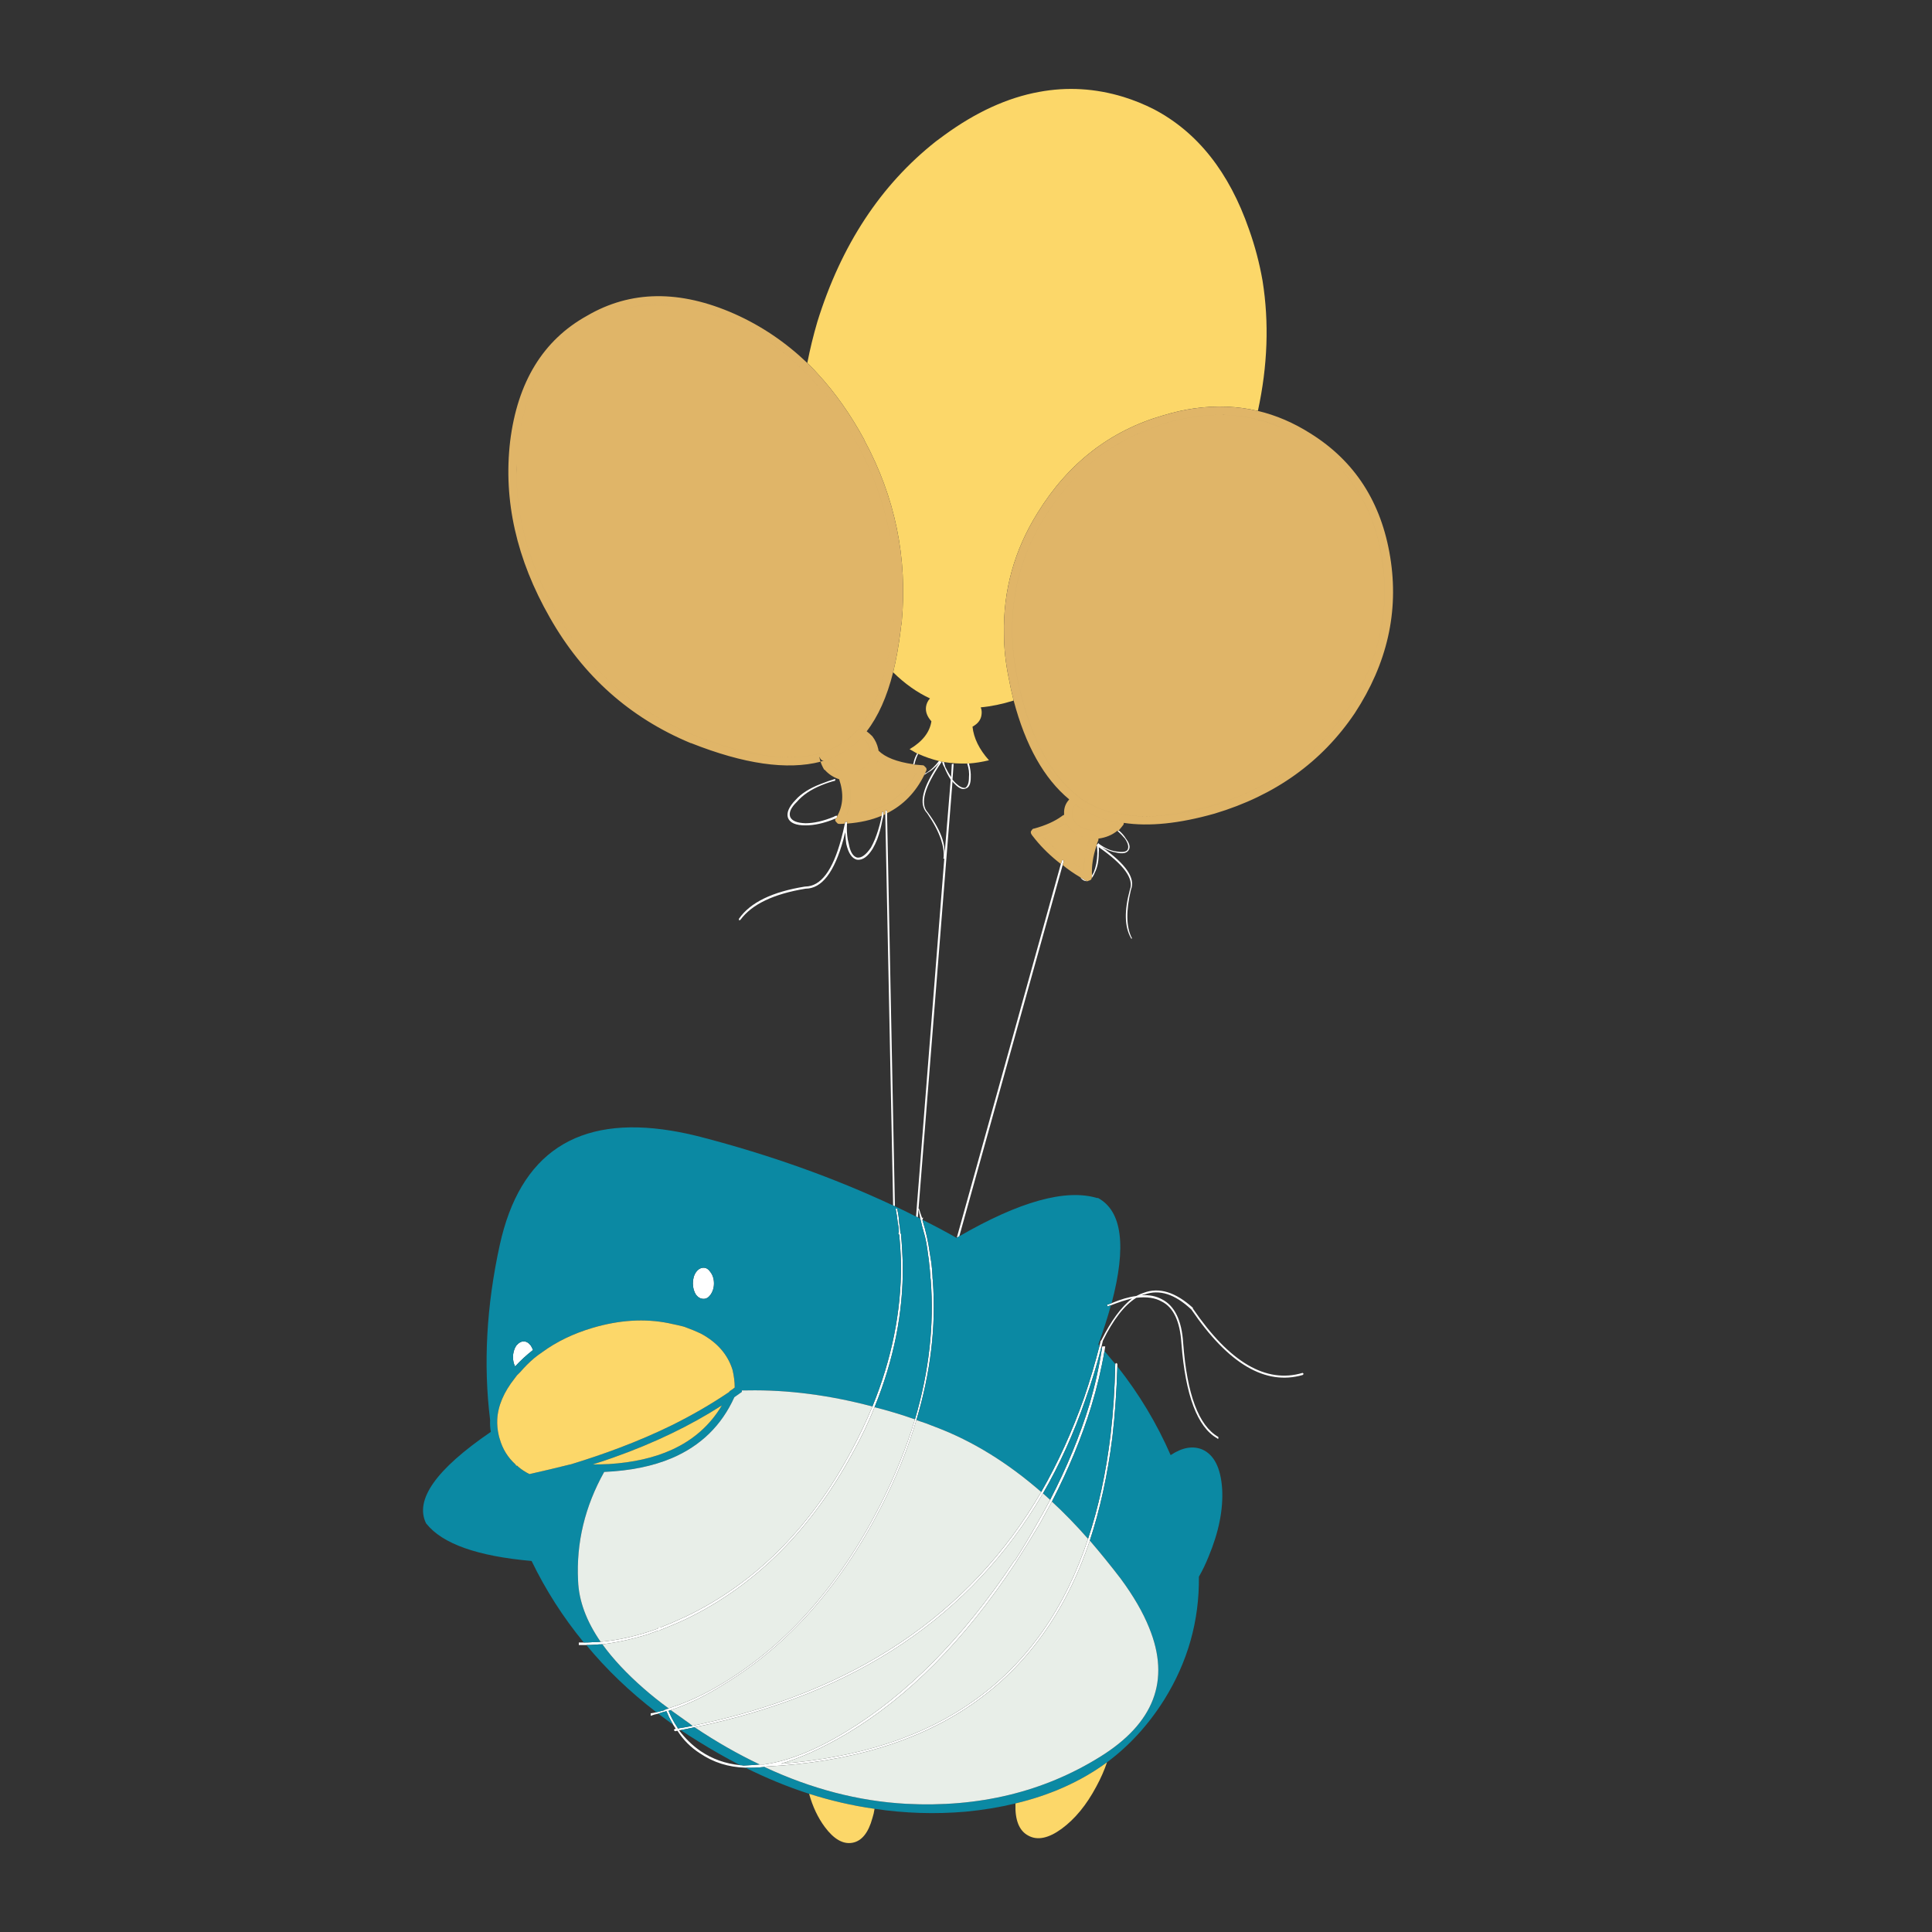 <?xml version="1.0" encoding="utf-8"?>
<!-- Generator: Adobe Illustrator 16.0.0, SVG Export Plug-In . SVG Version: 6.00 Build 0)  -->
<!DOCTYPE svg PUBLIC "-//W3C//DTD SVG 1.1//EN" "http://www.w3.org/Graphics/SVG/1.1/DTD/svg11.dtd">
<svg version="1.1" id="Layer_1" xmlns="http://www.w3.org/2000/svg" xmlns:xlink="http://www.w3.org/1999/xlink" x="0px" y="0px"
	 width="300px" height="300px" viewBox="0 0 300 300" enable-background="new 0 0 300 300" xml:space="preserve">
<rect x="0" y="0" width="300" height="300" fill="#333333" stroke="none"/>
<g>
	<path fill-rule="evenodd" clip-rule="evenodd" fill="#FFFFFF" d="M131.189,127.886c0-0.112,0.019-0.204,0.056-0.278h0.333
		c-0.036,0.074-0.055,0.166-0.055,0.278c-0.057,0.846-0.02,1.661,0.11,2.443c0.05,0.243,0.105,0.484,0.167,0.721
		c0.222,1.223,0.647,1.925,1.276,2.111c0.667,0.11,1.389-0.408,2.166-1.555c0.215-0.392,0.419-0.817,0.61-1.277
		c0.361-0.889,0.676-1.908,0.945-3.054c0.036-0.222,0.073-0.426,0.11-0.611c0.037-0.221,0.056-0.425,0.056-0.611h0.222
		c0,0.186,0,0.352,0,0.5c-0.036,0.259-0.092,0.519-0.167,0.778c-0.207,1.128-0.475,2.128-0.805,2.999
		c-0.211,0.528-0.442,1.01-0.694,1.444c-0.777,1.258-1.592,1.832-2.443,1.721c-0.777-0.186-1.333-1-1.666-2.444
		c-0.03-0.231-0.059-0.472-0.083-0.721c-0.034-0.351-0.061-0.722-0.083-1.11c-0.092,0.383-0.186,0.752-0.277,1.11
		c-1.399,5.108-3.361,7.663-5.887,7.663c-4.96,0.814-8.33,2.425-10.106,4.832c-0.037,0.037-0.073,0.055-0.11,0.055h-0.111
		c-0.037-0.037-0.037-0.093,0-0.167c-0.037-0.037-0.037-0.056,0-0.056c1.739-2.517,5.164-4.183,10.272-4.998h0.056
		c2.371-0.032,4.212-2.475,5.525-7.33C130.816,129.573,131.01,128.759,131.189,127.886z M129.745,127.108
		c-0.036,0-0.092,0.019-0.165,0.056c-1.63,0.667-3.13,1-4.499,1c-1.518,0-2.424-0.39-2.721-1.166
		c-0.259-0.778,0.13-1.704,1.166-2.776c0.889-1,2.203-1.833,3.942-2.499c0.852-0.334,1.593-0.593,2.222-0.778v0.278
		c-0.629,0.147-1.352,0.388-2.166,0.721c-1.629,0.667-2.887,1.519-3.775,2.555c-0.927,0.888-1.277,1.666-1.056,2.332
		c0.26,0.629,1.056,0.962,2.388,1c1.296,0,2.758-0.334,4.387-1c0.148-0.111,0.314-0.167,0.5-0.167v0.111v0.166
		C129.895,126.979,129.819,127.034,129.745,127.108z M138.963,187.303c-0.073-0.037-0.166-0.074-0.277-0.111l-1.221-60.749v-0.445
		c-0.037-0.111-0.037-0.148,0-0.111c0.036-0.038,0.073-0.056,0.11-0.056c0.038-0.037,0.074-0.037,0.111,0
		c0,0.038,0.019,0.093,0.056,0.167v0.278L138.963,187.303z M115.752,274.484c-2.629-0.073-4.979-0.814-7.053-2.221
		c-1.443-0.927-2.609-2.093-3.497-3.499c-0.186,0-0.278,0.019-0.278,0.056c-0.111,0-0.167-0.019-0.167-0.056l-0.11-0.11v-0.056
		c0.074-0.074,0.129-0.111,0.166-0.111c0-0.037,0.037-0.056,0.111-0.056c-0.148-0.223-0.277-0.426-0.389-0.61
		c-0.076-0.125-0.15-0.254-0.222-0.39c-0.314-0.544-0.592-1.118-0.833-1.721c-0.444,0.111-0.87,0.24-1.277,0.389
		c-0.408,0.074-0.796,0.185-1.166,0.333v-0.389c0.296-0.037,0.592-0.093,0.888-0.166c0.482-0.112,0.98-0.241,1.499-0.39
		c-0.184,0-0.352,0.019-0.499,0.057c0.259-0.112,0.536-0.186,0.833-0.223l0.056-0.056c0.166-0.051,0.333-0.105,0.5-0.167
		c2.556-0.816,5.258-2.094,8.107-3.831c9.847-5.997,17.917-15.159,24.211-27.487c2.295-4.517,4.109-8.978,5.442-13.383
		c2.183-7.404,2.997-14.642,2.442-21.712c-0.037-0.186-0.056-0.371-0.056-0.556c-0.037-0.629-0.092-1.222-0.166-1.777
		c-0.038-0.518-0.093-0.98-0.167-1.389c-0.186-1.554-0.406-2.738-0.666-3.553c-0.148-0.481-0.334-1.204-0.555-2.166
		c-0.075-0.444-0.167-0.926-0.278-1.443l-0.111,1.222c-0.11-0.037-0.204-0.074-0.277-0.111l4.387-55.586h-0.167l0.057-0.111
		c0.084-0.872-0.055-1.834-0.417-2.887c-0.409-1.228-1.122-2.579-2.139-4.054c-1.37-1.407-0.739-4.017,1.889-7.83
		c-0.63,0.74-1.24,1.258-1.832,1.554c-0.186,0.111-0.353,0.222-0.5,0.334c0.037-0.075,0.073-0.149,0.11-0.223
		c0.074-0.037,0.186-0.093,0.333-0.167c0.63-0.407,1.241-0.999,1.833-1.776c0.148,0.037,0.296,0.074,0.444,0.111
		c-2.702,3.924-3.425,6.553-2.166,7.886c1.11,1.492,1.868,2.88,2.277,4.165c0.253,0.809,0.365,1.577,0.333,2.304l0.944-11.578
		c-0.371-0.555-0.704-1.203-1-1.944c-0.148-0.222-0.26-0.5-0.333-0.833c0.11,0,0.204,0.018,0.277,0.055
		c0.074,0.222,0.147,0.481,0.223,0.777c0.296,0.592,0.592,1.111,0.889,1.556l0.11-1.944c-0.037-0.037-0.037-0.055,0-0.055
		c0.073-0.038,0.13-0.056,0.167-0.056c0.037-0.037,0.073-0.037,0.11,0c-0.037,0.038-0.037,0.075,0,0.111l-0.166,2.332
		c0.147,0.186,0.314,0.371,0.499,0.555c0.594,0.555,1.092,0.796,1.5,0.722c0.37-0.259,0.556-0.796,0.556-1.61
		c0.073-0.666-0.019-1.388-0.278-2.166c0.074,0,0.166,0,0.278,0c0.222,0.814,0.314,1.537,0.277,2.166c0,1-0.259,1.574-0.777,1.721
		c-0.481,0.222-1.056-0.019-1.722-0.721c-0.148-0.112-0.259-0.241-0.333-0.389l-5.275,66.358h0.056v-0.056
		c0.147,0.481,0.314,0.981,0.5,1.499c0-0.037,0.056-0.056,0.166-0.056c-0.037,0.074-0.074,0.186-0.11,0.333v0.057
		c0.518,1.628,0.906,3.387,1.165,5.275c0.074,0.443,0.149,0.906,0.223,1.388c0.074,0.63,0.129,1.259,0.166,1.888
		c0,0.296,0.019,0.593,0.057,0.89c0.517,6.996-0.334,14.196-2.556,21.6c-1.295,4.405-3.109,8.885-5.441,13.439
		c-6.33,12.327-14.456,21.508-24.378,27.542c-2.791,1.776-5.513,3.109-8.162,3.998c-0.057,0.02-0.111,0.038-0.167,0.057
		c-0.11,0.036-0.223,0.073-0.333,0.11c0.15,0.377,0.317,0.748,0.5,1.11c0.263,0.518,0.56,1.018,0.889,1.499
		c0,0.038,0.018,0.094,0.055,0.167c0.037,0,0.074-0.019,0.111-0.056c0.74-0.111,1.462-0.24,2.165-0.389
		c25.025-5.146,43.073-17.251,54.142-36.316c2.593-4.517,4.813-9.402,6.664-14.659c0.889-2.593,1.685-5.275,2.389-8.053
		c0.073-0.259,0.129-0.5,0.165-0.722l0.112-0.111c1.518-3.035,3.109-5.201,4.775-6.497c-0.962,0.223-2.055,0.573-3.276,1.056
		c-0.147,0.036-0.297,0.093-0.444,0.167h-0.056c-0.037,0-0.056-0.037-0.056-0.112c-0.073-0.037-0.073-0.092,0-0.166h0.056
		c0.186-0.073,0.389-0.148,0.611-0.222c1.407-0.593,2.684-0.963,3.831-1.111c0.407-0.222,0.796-0.388,1.167-0.5
		c2.368-0.888,4.904-0.11,7.606,2.333v0.111c5.702,8.366,11.384,11.697,17.048,9.995c0.074,0.073,0.13,0.129,0.167,0.167
		l-0.167,0.166c-5.774,1.666-11.531-1.722-17.27-10.161c-2.555-2.407-4.979-3.185-7.274-2.333c-0.11,0-0.259,0.036-0.444,0.111
		c1.186-0.075,2.221,0.129,3.11,0.61c1.999,0.999,3.109,3.276,3.332,6.83c0.592,7.959,2.405,12.81,5.44,14.549
		c0,0.037,0.019,0.093,0.056,0.166h-0.056c0,0.038,0,0.094,0,0.167c-0.036,0-0.092-0.036-0.165-0.11
		c-3.073-1.74-4.925-6.663-5.554-14.771c-0.222-3.442-1.259-5.608-3.11-6.497c-0.999-0.555-2.295-0.74-3.887-0.555
		c-1.851,1.147-3.591,3.387-5.22,6.719v0.055c-0.074,0.334-0.148,0.649-0.222,0.945c-0.704,2.776-1.519,5.459-2.443,8.052
		c-1.814,5.257-4.017,10.124-6.608,14.604c-11.069,19.028-29.098,31.135-54.087,36.316c-0.702,0.149-1.425,0.297-2.164,0.445
		c-0.112,0-0.204,0-0.278,0c0.962,1.295,2.092,2.387,3.388,3.276c1.814,1.221,3.849,1.943,6.108,2.165
		c0.184,0,0.351,0.019,0.5,0.056h0.11c0.814-0.037,1.629-0.093,2.443-0.167c0.223,0,0.443,0,0.666,0
		c3.739-0.519,7.96-2.202,12.661-5.053c9.477-5.738,18.14-14.493,25.987-26.266c0.075-0.147,0.186-0.278,0.334-0.389
		c1.185-1.852,2.313-3.739,3.388-5.665c0.702-1.221,1.388-2.461,2.054-3.72c2.592-5.034,4.628-9.977,6.108-14.826
		c0.852-2.925,1.5-5.83,1.943-8.719c0-0.073,0.019-0.166,0.056-0.277h0.444c-0.037,0.222-0.073,0.463-0.11,0.722
		c-0.481,2.813-1.167,5.683-2.056,8.607c-1.48,4.813-3.516,9.736-6.108,14.771c-0.629,1.147-1.258,2.295-1.888,3.442
		c-1.147,1.926-2.313,3.813-3.498,5.665c-0.148,0.223-0.277,0.425-0.39,0.61c-7.848,11.847-16.51,20.602-25.987,26.267
		c-3.813,2.258-7.256,3.83-10.328,4.72c24.729-1.888,40.629-13.531,47.699-34.929c1.629-4.887,2.795-10.272,3.499-16.159
		c0.407-3.479,0.647-7.126,0.723-10.939v-0.056c0.036-0.037,0.073-0.073,0.11-0.11c0-0.075,0.019-0.075,0.056,0l0.111,0.056
		c0.037,0,0.056,0.036,0.056,0.11c0,0.111,0,0.223,0,0.333c-0.112,3.85-0.371,7.534-0.778,11.051
		c-0.74,5.812-1.906,11.143-3.498,15.993c-7.403,22.063-24.192,33.761-50.365,35.094c-0.074,0-0.13,0.019-0.167,0.056
		C117.659,274.484,116.678,274.521,115.752,274.484z M142.572,117.058c-0.259,0.518-0.443,1.037-0.555,1.554
		c0,0.038-0.019,0.075-0.056,0.111c-0.037-0.037-0.092-0.055-0.166-0.055c0-0.038,0.019-0.093,0.056-0.167
		c0.073-0.481,0.259-0.981,0.556-1.499C142.48,117.002,142.536,117.021,142.572,117.058z M82.435,208.959
		c0.11,0.185,0.222,0.407,0.333,0.666c-1,0.778-1.925,1.629-2.776,2.555c-0.223-0.407-0.333-0.889-0.333-1.443
		c0-0.666,0.167-1.259,0.499-1.777c0.371-0.444,0.76-0.667,1.167-0.667S82.102,208.515,82.435,208.959z M93.541,255.327
		c-0.37,0-0.722,0.019-1.055,0.055c-0.519,0.037-1,0.056-1.444,0.056c-0.407,0-0.796,0-1.166,0v-0.389c0.258,0,0.519,0,0.777,0
		c0.481,0,0.963-0.018,1.444-0.055c0.407,0,0.796-0.019,1.166-0.057c2.888-0.259,5.85-0.943,8.885-2.054
		c0-0.111,0.019-0.167,0.056-0.167c0.147,0,0.259,0,0.333,0c0.584-0.233,1.177-0.475,1.777-0.722c0.729-0.321,1.469-0.654,2.222-1
		c10.697-5.146,19.231-13.679,25.599-25.599c1.258-2.332,2.369-4.665,3.332-6.997c2.999-7.367,4.479-14.716,4.442-22.046
		c-0.037-1.518-0.131-3.054-0.278-4.608c-0.036-0.074-0.111-0.167-0.222-0.277c0.11,0,0.167-0.019,0.167-0.056
		c0-0.519-0.057-1.019-0.167-1.5c-0.074-0.739-0.186-1.48-0.333-2.221h0.222c0.185,0.74,0.297,1.481,0.333,2.221
		c0.074,0.371,0.13,0.814,0.166,1.333c0,0.11,0.038,0.241,0.112,0.389c0.147,1.629,0.24,3.258,0.277,4.887
		c0.074,7.293-1.389,14.623-4.387,21.989c-0.926,2.333-2.036,4.665-3.332,6.997c-6.479,11.995-15.066,20.603-25.767,25.821
		c-0.801,0.381-1.597,0.732-2.387,1.056c-0.597,0.258-1.188,0.498-1.777,0.722c-0.074,0.074-0.203,0.111-0.389,0.111
		c-0.37,0.148-0.74,0.277-1.11,0.389l-0.223,0.11C98.334,254.494,95.91,255.031,93.541,255.327z M148.57,192.188l16.159-58.028
		l0.167-0.499c0-0.038,0.019-0.075,0.056-0.112c0-0.037,0.036-0.037,0.11,0l0.057,0.055c0.036,0,0.055,0.038,0.055,0.112
		l-0.167,0.611l-16.048,57.641C148.812,192.041,148.681,192.115,148.57,192.188z M109.255,196.854c0.407,0,0.759,0.223,1.056,0.667
		c0.369,0.48,0.555,1.072,0.555,1.776c0,0.666-0.186,1.26-0.555,1.776c-0.297,0.408-0.648,0.612-1.056,0.612
		c-0.443,0-0.833-0.204-1.166-0.612c-0.333-0.517-0.5-1.11-0.5-1.776c0-0.704,0.167-1.296,0.5-1.776
		C108.422,197.076,108.812,196.854,109.255,196.854z M167.729,136.215c0.296,0.184,0.573,0.351,0.833,0.5
		c0.105,0.07,0.218,0.107,0.333,0.11c-0.078,0-0.153,0-0.223,0C168.302,136.789,167.987,136.585,167.729,136.215z M169.562,135.938
		c0.073-0.148,0.166-0.314,0.277-0.5c0.333-0.814,0.518-1.776,0.556-2.887c0-0.444-0.019-0.833-0.057-1.167
		c0-0.037-0.019-0.074-0.056-0.11v-0.055l0.333-0.333v0.055c0,0.074,0.019,0.11,0.057,0.11c0.925,0.667,1.813,1.056,2.665,1.166
		c0.926,0.149,1.5,0.075,1.721-0.221c0.253-0.397,0.151-0.952-0.305-1.666c-0.007-0.018-0.017-0.037-0.028-0.056
		c-0.333-0.407-0.739-0.833-1.221-1.277h0.11c0.037-0.037,0.073-0.055,0.111-0.055c0.48,0.407,0.852,0.833,1.111,1.277
		c0.027,0.038,0.055,0.075,0.082,0.111c0.521,0.725,0.622,1.298,0.306,1.721c-0.296,0.444-0.925,0.556-1.888,0.333
		c-0.703-0.11-1.444-0.388-2.222-0.833c3.739,2.628,5.238,4.831,4.498,6.608c-0.776,3.258-0.74,5.737,0.111,7.441
		c0.037,0,0.056,0.019,0.056,0.055l-0.056,0.111c-0.073,0-0.111-0.037-0.111-0.111c-0.999-1.74-1.055-4.238-0.166-7.497
		c0.666-1.703-0.945-3.905-4.832-6.608c0.038,0.333,0.038,0.629,0,0.889c0,1.259-0.203,2.276-0.61,3.054
		c-0.147,0.371-0.314,0.667-0.5,0.889c0.038-0.074,0.057-0.147,0.057-0.221C169.562,136.085,169.562,136.011,169.562,135.938z"/>
	<path fill-rule="evenodd" clip-rule="evenodd" fill="#0B89A3" d="M82.435,208.959c-0.333-0.444-0.704-0.667-1.111-0.667
		s-0.796,0.223-1.167,0.667c-0.333,0.519-0.499,1.111-0.499,1.777c0,0.555,0.11,1.036,0.333,1.443
		c0.851-0.926,1.776-1.776,2.776-2.555C82.657,209.366,82.545,209.144,82.435,208.959z M84.211,209.958
		c-0.443,0.296-0.87,0.612-1.276,0.945c-0.778,0.666-1.481,1.369-2.111,2.109c-0.185,0.186-0.37,0.371-0.555,0.555
		c-0.111,0.149-0.222,0.297-0.333,0.445c-1.703,2.147-2.61,4.275-2.721,6.386c-0.037,0.814,0.037,1.629,0.223,2.443
		c0.037,0.185,0.092,0.389,0.167,0.61c0.444,1.556,1.258,2.869,2.443,3.942c0.037,0.112,0.111,0.186,0.222,0.223h0.111l0.055,0.11
		c0.519,0.445,1.111,0.833,1.777,1.167c2.147-0.481,4.258-0.981,6.331-1.5h0.055c2.666-0.814,5.22-1.684,7.664-2.609
		c2.822-1.067,5.505-2.223,8.052-3.471c3.197-1.585,6.178-3.316,8.94-5.191v-0.057l0.055-0.055c0.297-0.185,0.556-0.37,0.778-0.556
		c0-0.852-0.112-1.758-0.333-2.722c-0.741-2.405-2.389-4.293-4.942-5.663c-0.704-0.333-1.464-0.647-2.276-0.943
		c-0.186-0.075-0.352-0.131-0.5-0.167c-0.574-0.144-1.149-0.273-1.722-0.389c-0.167-0.041-0.334-0.078-0.5-0.111
		c-3.701-0.74-7.626-0.5-11.773,0.722C89.043,207.071,86.432,208.33,84.211,209.958z M138.686,187.191
		c0.111,0.037,0.204,0.074,0.277,0.111c1.111,0.519,2.203,1.056,3.277,1.61c0.073,0.037,0.167,0.074,0.277,0.111
		c0.148,0.073,0.277,0.148,0.39,0.222c0.221,0.962,0.406,1.685,0.555,2.166c0.26,0.814,0.48,1.999,0.666,3.553
		c0.074,0.408,0.129,0.871,0.167,1.389c0.074,0.556,0.129,1.148,0.166,1.777c0,0.185,0.019,0.37,0.056,0.556
		c0.555,7.07-0.26,14.308-2.442,21.712c-2.111-0.741-4.203-1.37-6.275-1.889c2.998-7.366,4.461-14.696,4.387-21.989
		c-0.037-1.629-0.13-3.258-0.277-4.887c-0.074-0.147-0.112-0.278-0.112-0.389c-0.036-0.519-0.092-0.962-0.166-1.333
		c-0.036-0.739-0.148-1.48-0.333-2.221h-0.222c0.147,0.74,0.259,1.481,0.333,2.221c0.11,0.481,0.167,0.981,0.167,1.5
		c0,0.037-0.057,0.056-0.167,0.056c0.11,0.11,0.186,0.203,0.222,0.277c0.147,1.555,0.241,3.091,0.278,4.608
		c0.037,7.33-1.443,14.679-4.442,22.046c-6.701-1.777-13.161-2.61-19.381-2.499c-0.296,0-0.592,0-0.888,0c0,0.074,0,0.147,0,0.223
		c-0.074,0.073-0.148,0.129-0.223,0.166c-0.333,0.223-0.647,0.444-0.943,0.667c-1.987,4.397-5.227,7.554-9.718,9.467
		c-2.956,1.25-6.455,1.962-10.495,2.138c-2.999,5.369-4.351,10.996-4.054,16.882c0.111,3.109,1.277,6.275,3.499,9.495
		c-0.37,0.038-0.759,0.057-1.166,0.057c-0.481,0.037-0.963,0.055-1.444,0.055c-3.22-3.924-5.923-8.145-8.107-12.661
		c-8.403-0.739-13.845-2.664-16.325-5.775l-0.056-0.055c-1.814-3.665,1.537-8.403,10.051-14.216
		c-0.111-0.629-0.148-1.239-0.111-1.833c-1.074-8.662-0.574-17.731,1.5-27.209c3.137-14.238,12.04-20.144,26.71-17.714
		c1.426,0.235,2.906,0.55,4.442,0.943C119.454,179.307,129.431,182.86,138.686,187.191z M92.041,227.395
		c0.889,0,1.722-0.019,2.499-0.055c3.773-0.233,7.03-0.973,9.774-2.222c3.366-1.53,5.959-3.825,7.774-6.886
		c-2.432,1.561-5.023,3.004-7.774,4.332c-2.863,1.385-5.897,2.643-9.107,3.775C94.169,226.711,93.114,227.062,92.041,227.395z
		 M169.228,239.224c1.592-4.851,2.758-10.182,3.498-15.993c0.407-3.517,0.666-7.201,0.778-11.051
		c3.368,4.258,6.126,8.848,8.273,13.771c1.777-1.185,3.406-1.48,4.887-0.888c1.851,0.814,2.888,2.85,3.109,6.107
		c0.186,3.221-0.518,6.738-2.109,10.551c-0.445,1.111-0.945,2.147-1.5,3.109c0.074,6.85-1.722,13.217-5.387,19.103
		c-2.443,3.888-5.404,7.126-8.885,9.718c-4.035,2.961-8.773,5.09-14.215,6.387c-2.443,0.592-5.017,1.017-7.719,1.276
		c-4.739,0.407-9.459,0.259-14.16-0.443c-3.406-0.482-6.793-1.26-10.163-2.333c-3.331-1.073-6.625-2.425-9.884-4.054
		c0.926,0.037,1.907,0,2.943-0.111c7.293,3.406,14.623,5.313,21.99,5.72c11.29,0.593,21.322-1.833,30.097-7.274
		c8.44-5.22,10.995-11.901,7.664-20.046c-0.964-2.406-2.444-4.961-4.442-7.663C172.411,243.036,170.819,241.073,169.228,239.224z
		 M163.063,232.893c-0.37-0.333-0.739-0.666-1.11-1c2.592-4.479,4.794-9.347,6.608-14.604c0.925-2.593,1.739-5.275,2.443-8.052
		c0.037,0.037,0.073,0.073,0.11,0.11c-0.443,2.889-1.092,5.794-1.943,8.719C167.691,222.916,165.655,227.858,163.063,232.893z
		 M161.675,231.671c-5.22-4.554-10.661-7.904-16.325-10.052c-0.999-0.406-2.018-0.776-3.055-1.11
		c2.222-7.403,3.072-14.604,2.556-21.6c-0.038-0.297-0.057-0.594-0.057-0.89c-0.037-0.629-0.092-1.258-0.166-1.888
		c-0.073-0.481-0.148-0.944-0.223-1.388c-0.259-1.889-0.647-3.647-1.165-5.275v-0.057c1.813,0.89,3.591,1.833,5.33,2.833v-0.057
		c0.11-0.073,0.241-0.147,0.389-0.221c9.366-5.406,16.493-7.386,21.379-5.942c0.038,0,0.093,0,0.167,0
		c3.738,2.036,4.442,7.478,2.11,16.326c-0.223,0.073-0.426,0.148-0.611,0.222h-0.056c-0.073,0.074-0.073,0.129,0,0.166
		c0,0.075,0.019,0.112,0.056,0.112h0.056c0.147-0.074,0.297-0.131,0.444-0.167c-0.519,1.888-1.166,3.905-1.944,6.053
		c0.074,0.073,0.131,0.148,0.168,0.222c-0.704,2.777-1.5,5.46-2.389,8.053C166.488,222.269,164.268,227.154,161.675,231.671z
		 M109.255,196.854c-0.443,0-0.833,0.223-1.166,0.667c-0.333,0.48-0.5,1.072-0.5,1.776c0,0.666,0.167,1.26,0.5,1.776
		c0.333,0.408,0.723,0.612,1.166,0.612c0.407,0,0.759-0.204,1.056-0.612c0.369-0.517,0.555-1.11,0.555-1.776
		c0-0.704-0.186-1.296-0.555-1.776C110.014,197.076,109.662,196.854,109.255,196.854z M168.949,238.945
		c-1.85-2.11-3.72-4.035-5.608-5.775c2.593-5.034,4.628-9.958,6.108-14.771c0.889-2.925,1.574-5.794,2.056-8.607
		c0.555,0.666,1.11,1.333,1.666,1.999v0.056c-0.075,3.813-0.315,7.46-0.723,10.939C171.744,228.673,170.578,234.059,168.949,238.945
		z M93.541,255.327c1.627,2.258,3.775,4.553,6.441,6.886c-2.739-2.147-5.238-4.424-7.496-6.831
		C92.818,255.346,93.17,255.327,93.541,255.327z M105.202,268.265c-0.329-0.481-0.626-0.981-0.889-1.499
		c-0.183-0.362-0.35-0.733-0.5-1.11c0.11-0.037,0.223-0.074,0.333-0.11c0.056,0.039,0.11,0.077,0.167,0.11
		c0.874,0.635,1.781,1.282,2.72,1.943c0.149,0.11,0.314,0.241,0.5,0.389c-0.703,0.148-1.425,0.277-2.165,0.389
		C105.294,268.34,105.238,268.303,105.202,268.265z M104.535,267.821c-0.074-0.055-0.147-0.109-0.222-0.167
		c-0.734-0.531-1.438-1.05-2.11-1.555c0.407-0.148,0.833-0.277,1.277-0.389c0.241,0.603,0.519,1.177,0.833,1.721
		C104.385,267.567,104.459,267.696,104.535,267.821z M107.866,268.209c3.369,2.259,6.739,4.184,10.107,5.775
		c-0.814,0.074-1.629,0.13-2.443,0.167h-0.11c-0.149-0.037-0.316-0.056-0.5-0.056c-2.147-1.111-4.294-2.332-6.441-3.665
		c-0.963-0.592-1.889-1.185-2.776-1.776C106.441,268.506,107.164,268.358,107.866,268.209z M101.925,265.878
		c-4.146-3.185-7.774-6.664-10.883-10.44c0.444,0,0.925-0.019,1.444-0.056c2.258,2.407,4.757,4.684,7.496,6.831
		c1.185,1.036,2.462,2.054,3.832,3.054l-0.056,0.056c-0.297,0.037-0.574,0.11-0.833,0.223c0.147-0.038,0.315-0.057,0.499-0.057
		C102.905,265.637,102.407,265.766,101.925,265.878z"/>
	<path fill-rule="evenodd" clip-rule="evenodd" fill="#E8EEE8" d="M93.263,254.938c-2.221-3.22-3.387-6.386-3.499-9.495
		c-0.296-5.886,1.055-11.513,4.054-16.882c4.04-0.176,7.539-0.888,10.495-2.138c4.491-1.913,7.73-5.069,9.718-9.467
		c0.296-0.223,0.61-0.444,0.943-0.667c0.074-0.037,0.148-0.093,0.223-0.166c0-0.075,0-0.148,0-0.223c0.296,0,0.592,0,0.888,0
		c6.22-0.111,12.68,0.722,19.381,2.499c-0.963,2.332-2.074,4.665-3.332,6.997c-6.367,11.92-14.901,20.453-25.599,25.599
		c-0.753,0.346-1.493,0.679-2.222,1c-0.601,0.247-1.193,0.488-1.777,0.722c-0.074,0-0.186,0-0.333,0
		c-0.037,0-0.056,0.056-0.056,0.167C99.112,253.994,96.15,254.679,93.263,254.938z M93.541,255.327
		c2.37-0.296,4.793-0.833,7.274-1.611l0.223-0.11c0.37-0.111,0.74-0.24,1.11-0.389c0.186,0,0.314-0.037,0.389-0.111
		c0.589-0.224,1.181-0.464,1.777-0.722c0.79-0.323,1.586-0.675,2.387-1.056c10.7-5.219,19.288-13.826,25.767-25.821
		c1.296-2.332,2.406-4.664,3.332-6.997c2.072,0.519,4.164,1.147,6.275,1.889c-1.333,4.405-3.147,8.866-5.442,13.383
		c-6.294,12.328-14.364,21.49-24.211,27.487c-2.85,1.737-5.552,3.015-8.107,3.831c-0.167,0.062-0.334,0.116-0.5,0.167
		c-1.37-1-2.647-2.018-3.832-3.054C97.315,259.88,95.168,257.585,93.541,255.327z M161.675,231.671
		c-11.068,19.065-29.116,31.171-54.142,36.316c-0.186-0.147-0.351-0.278-0.5-0.389c-0.938-0.661-1.846-1.309-2.72-1.943
		c-0.057-0.033-0.111-0.071-0.167-0.11c0.056-0.019,0.11-0.037,0.167-0.057c2.649-0.889,5.371-2.222,8.162-3.998
		c9.922-6.034,18.048-15.215,24.378-27.542c2.332-4.555,4.146-9.034,5.441-13.439c1.037,0.334,2.056,0.704,3.055,1.11
		C151.014,223.767,156.455,227.117,161.675,231.671z M161.953,231.893c0.371,0.334,0.74,0.667,1.11,1
		c-0.666,1.259-1.352,2.499-2.054,3.72c-1.074,1.926-2.203,3.813-3.388,5.665c-0.148,0.11-0.259,0.241-0.334,0.389
		c-7.848,11.772-16.511,20.527-25.987,26.266c-4.701,2.851-8.922,4.534-12.661,5.053c-0.223,0-0.443,0-0.666,0
		c-3.368-1.592-6.738-3.517-10.107-5.775C132.855,263.027,150.884,250.921,161.953,231.893z M169.228,239.224
		c1.592,1.85,3.184,3.813,4.776,5.886c1.998,2.702,3.479,5.257,4.442,7.663c3.331,8.145,0.776,14.826-7.664,20.046
		c-8.774,5.441-18.807,7.867-30.097,7.274c-7.367-0.406-14.697-2.313-21.99-5.72c0.037-0.037,0.093-0.056,0.167-0.056
		C145.035,272.984,161.824,261.286,169.228,239.224z M163.341,233.17c1.889,1.74,3.759,3.665,5.608,5.775
		c-7.07,21.397-22.97,33.041-47.699,34.929c3.072-0.89,6.516-2.462,10.328-4.72c9.478-5.665,18.14-14.42,25.987-26.267
		c0.112-0.186,0.241-0.388,0.39-0.61c1.185-1.852,2.351-3.739,3.498-5.665C162.083,235.465,162.712,234.317,163.341,233.17z"/>
	<path fill-rule="evenodd" clip-rule="evenodd" fill="#FCD769" d="M138.686,104.396c0.481-1.962,0.871-4.146,1.167-6.552
		c0.037-0.408,0.093-0.814,0.166-1.222c0.926-9.996-1.018-19.436-5.831-28.32v-0.055c-2.109-3.887-4.516-7.293-7.219-10.218
		c-0.519-0.592-1.055-1.147-1.61-1.666c0.408-2.109,0.927-4.238,1.556-6.386c3.701-11.921,9.847-21.268,18.436-28.043
		c0.444-0.333,0.87-0.647,1.277-0.943c4.924-3.591,9.828-5.831,14.715-6.719c4.369-0.815,8.736-0.556,13.105,0.776
		c1.666,0.519,3.258,1.167,4.775,1.943c6.738,3.554,11.643,9.756,14.715,18.603c0.927,2.592,1.63,5.257,2.111,7.997
		c1.036,6.479,0.796,13.217-0.723,20.213c-3.184-0.741-6.479-0.87-9.884-0.389c-1.555,0.222-3.128,0.574-4.72,1.054
		c-8.293,2.37-14.827,7.423-19.603,15.16c-3.628,5.813-5.368,12.088-5.22,18.825c0,2.184,0.24,4.442,0.722,6.774
		c0.223,1.222,0.481,2.407,0.777,3.554c-1.777,0.555-3.479,0.907-5.109,1.055c0.149,0.37,0.186,0.778,0.112,1.221
		c-0.112,0.741-0.574,1.333-1.389,1.778c0.185,1.776,1.037,3.516,2.555,5.219c-1.074,0.259-2.11,0.426-3.109,0.5
		c-0.112,0-0.204,0-0.278,0c-1.222,0.037-2.425-0.037-3.609-0.222c-0.073-0.037-0.167-0.055-0.277-0.055h-0.056
		c-0.148-0.037-0.296-0.074-0.444-0.111c-1.074-0.259-2.147-0.629-3.222-1.11c-0.036-0.037-0.092-0.056-0.165-0.056
		c-0.371-0.222-0.76-0.444-1.166-0.667c1.999-1.184,3.128-2.628,3.387-4.331c-0.667-0.741-0.944-1.5-0.833-2.278
		c0.074-0.48,0.277-0.906,0.61-1.276C142.407,107.524,140.5,106.174,138.686,104.396z M84.211,209.958
		c2.221-1.628,4.832-2.887,7.83-3.775c4.147-1.222,8.072-1.462,11.773-0.722c0.166,0.033,0.333,0.07,0.5,0.111
		c0.572,0.115,1.147,0.245,1.722,0.389c0.148,0.036,0.314,0.092,0.5,0.167c0.813,0.296,1.572,0.61,2.276,0.943
		c2.554,1.37,4.201,3.258,4.942,5.663c0.221,0.964,0.333,1.87,0.333,2.722c-0.223,0.186-0.481,0.371-0.778,0.556l-0.055,0.055v0.057
		c-2.763,1.875-5.743,3.606-8.94,5.191c-2.547,1.248-5.229,2.403-8.052,3.471c-2.443,0.926-4.998,1.795-7.664,2.609h-0.055
		c-2.073,0.519-4.184,1.019-6.331,1.5c-0.666-0.334-1.258-0.722-1.777-1.167l-0.055-0.11h-0.111
		c-0.111-0.037-0.185-0.11-0.222-0.223c-1.185-1.073-1.999-2.387-2.443-3.942c-0.075-0.222-0.13-0.426-0.167-0.61
		c-0.186-0.814-0.259-1.629-0.223-2.443c0.111-2.11,1.018-4.238,2.721-6.386c0.111-0.148,0.222-0.296,0.333-0.445
		c0.185-0.184,0.371-0.369,0.555-0.555c0.629-0.74,1.333-1.443,2.111-2.109C83.341,210.57,83.768,210.254,84.211,209.958z
		 M92.041,227.395c1.074-0.333,2.129-0.684,3.166-1.055c3.21-1.133,6.244-2.391,9.107-3.775c2.751-1.328,5.343-2.771,7.774-4.332
		c-1.815,3.061-4.408,5.355-7.774,6.886c-2.744,1.249-6.001,1.988-9.774,2.222C93.763,227.376,92.93,227.395,92.041,227.395z
		 M135.799,280.871c-0.074,0.518-0.186,0.998-0.333,1.443c-0.629,2.295-1.666,3.572-3.109,3.831c-1.445,0.26-2.87-0.555-4.276-2.443
		c-1.074-1.443-1.889-3.164-2.444-5.164C129.006,279.611,132.393,280.389,135.799,280.871z M171.893,273.651
		c-0.406,1.222-0.962,2.48-1.665,3.775c-1.518,2.852-3.313,5.036-5.387,6.554c-2.036,1.48-3.758,1.833-5.164,1.055
		c-1.407-0.74-2.073-2.369-1.999-4.887c0-0.037,0-0.074,0-0.11C163.119,278.741,167.857,276.612,171.893,273.651z"/>
	<path fill-rule="evenodd" clip-rule="evenodd" fill="#E0B568" d="M125.358,56.363c0.556,0.519,1.092,1.074,1.61,1.666
		c2.703,2.925,5.109,6.331,7.219,10.218v0.055c4.813,8.885,6.757,18.325,5.831,28.32c-0.073,0.408-0.129,0.814-0.166,1.222
		c-0.296,2.406-0.686,4.59-1.167,6.552c-0.962,3.813-2.332,6.868-4.108,9.163c0.296,0.222,0.593,0.481,0.889,0.778
		c0.443,0.592,0.739,1.221,0.888,1.888c0.037,0.11,0.056,0.222,0.056,0.333c1.037,1.037,2.832,1.739,5.387,2.11
		c0.074,0,0.129,0.019,0.166,0.055c0.408,0.037,0.852,0.074,1.333,0.111c0.11,0,0.223,0.074,0.333,0.222
		c0.112,0.074,0.186,0.167,0.223,0.278c0.037,0.148,0.019,0.277-0.056,0.388c-0.073,0.148-0.13,0.278-0.167,0.389
		c-0.037,0.074-0.073,0.148-0.11,0.223c-1.333,2.702-3.258,4.682-5.775,5.941v-0.278c-0.037-0.074-0.056-0.129-0.056-0.167
		c-0.037-0.037-0.073-0.037-0.111,0c-0.037,0-0.074,0.019-0.11,0.056c-0.037-0.038-0.037,0,0,0.111v0.445
		c-0.074,0.037-0.167,0.074-0.278,0.11c0-0.148,0-0.314,0-0.5h-0.222c0,0.186-0.019,0.39-0.056,0.611
		c-1.556,0.667-3.351,1.074-5.386,1.222c0-0.112,0.019-0.204,0.055-0.278h-0.333c-0.037,0.074-0.056,0.166-0.056,0.278
		c-0.297,0.037-0.574,0.055-0.833,0.055c-0.185,0-0.314-0.055-0.389-0.167c-0.11-0.11-0.204-0.221-0.277-0.333
		c0-0.147,0.019-0.259,0.055-0.333c0.074-0.074,0.149-0.129,0.223-0.167v-0.166c0.962-1.666,1.074-3.591,0.333-5.775
		c-0.889-0.296-1.629-0.778-2.221-1.444l-0.111-0.055c-0.259-0.445-0.444-0.852-0.555-1.222c0.147-0.074,0.314-0.129,0.5-0.166
		c-0.112,0-0.204-0.019-0.278-0.057c-0.186-0.11-0.296-0.259-0.334-0.443c-0.035-0.036-0.054-0.073-0.055-0.112
		c0,0.039,0,0.076,0,0.112c0.036,0.222,0.093,0.443,0.167,0.666c-5.184,1.333-11.884,0.371-20.103-2.887h-0.056
		c-9.44-3.924-16.732-10.422-21.879-19.491c-5.183-9.07-7.237-18.196-6.164-27.377c1.148-9.218,5.126-15.715,11.939-19.491
		c6.775-3.961,14.419-4.054,22.935-0.278C118.232,50.606,121.99,53.143,125.358,56.363z M91.763,50.088
		c-6.441,3.591-10.199,9.792-11.272,18.603c-1.074,8.922,0.907,17.77,5.941,26.543c5.036,8.848,12.143,15.16,21.324,18.935
		c8.107,3.258,14.697,4.184,19.769,2.777c0.037-0.037,0.093-0.056,0.167-0.056c0.556-0.184,1.073-0.406,1.554-0.666
		c1.445-0.667,2.74-1.611,3.888-2.832c0-0.038,0.019-0.056,0.057-0.056c1.962-2.406,3.442-5.738,4.442-9.996
		c0.406-1.703,0.721-3.571,0.943-5.608c0.11-0.74,0.186-1.462,0.222-2.166c0.74-9.402-1.165-18.307-5.72-26.71
		c-1.85-3.405-3.942-6.441-6.274-9.107c-0.555-0.666-1.129-1.295-1.722-1.887c-3.369-3.407-7.2-6.071-11.494-7.997
		C105.479,46.312,98.205,46.386,91.763,50.088z M173.726,128.941c-0.038,0-0.074,0.019-0.111,0.055h-0.11
		c-0.814,0.666-1.797,1.074-2.944,1.222c0,0.037,0,0.074,0,0.111c0,0.037,0,0.074,0,0.111c-0.11,0.259-0.203,0.519-0.277,0.778
		v0.055c-0.555,1.629-0.796,3.183-0.721,4.665c0,0.074,0,0.147,0,0.223c0,0.074-0.019,0.147-0.057,0.221
		c-0.037,0.075-0.056,0.13-0.056,0.167c-0.11,0.11-0.259,0.185-0.443,0.222c-0.038,0.037-0.075,0.055-0.111,0.055
		c-0.115-0.003-0.228-0.04-0.333-0.11c-0.26-0.149-0.537-0.316-0.833-0.5c-1-0.592-1.907-1.223-2.722-1.888l0.167-0.611
		c0-0.074-0.019-0.112-0.055-0.112l-0.057-0.055c-0.074-0.037-0.11-0.037-0.11,0c-0.037,0.037-0.056,0.074-0.056,0.112l-0.167,0.499
		c-1.531-1.18-2.855-2.458-3.971-3.831c-0.184-0.22-0.359-0.442-0.527-0.667c-0.11-0.147-0.167-0.296-0.167-0.443
		c0-0.112,0.057-0.223,0.167-0.334c0.074-0.147,0.186-0.221,0.333-0.221c1.777-0.482,3.222-1.129,4.332-1.944
		c0.11-0.112,0.223-0.167,0.333-0.167c0-0.074,0-0.129,0-0.167v-0.055c-0.037-0.852,0.223-1.573,0.777-2.166v-0.055
		c-3.887-3.22-6.757-8.33-8.607-15.326c-0.296-1.147-0.555-2.332-0.777-3.554c-0.481-2.332-0.722-4.59-0.722-6.774
		c-0.148-6.737,1.592-13.013,5.22-18.825c4.775-7.737,11.31-12.79,19.603-15.16c1.592-0.48,3.165-0.833,4.72-1.054
		c3.405-0.481,6.7-0.352,9.884,0.389c2.814,0.666,5.534,1.833,8.163,3.499c6.887,4.294,11.013,10.698,12.383,19.213
		c1.37,8.44-0.462,16.51-5.496,24.21c-5.109,7.589-12.365,12.791-21.769,15.604c-5.479,1.555-10.18,2.037-14.105,1.443
		c0,0.112-0.018,0.204-0.055,0.278C174.225,128.348,173.985,128.645,173.726,128.941z M134.521,120.5
		c-0.814,0.555-1.739,0.796-2.776,0.722c0.519,1.999,0.427,3.775-0.277,5.331c4.924-0.296,8.46-2.35,10.607-6.164
		c0.073-0.074,0.129-0.148,0.166-0.222c0-0.037,0-0.074,0-0.111c-0.037,0-0.074,0-0.111,0c-0.111-0.038-0.204-0.056-0.277-0.056
		c-2.443-0.37-4.295-0.98-5.553-1.832C136.002,119.13,135.41,119.908,134.521,120.5z M135.188,117.446
		c0.037-0.223,0.037-0.388,0-0.5c0-0.074,0-0.129,0-0.166c0-0.112,0-0.186,0-0.222c-0.036,0-0.055-0.019-0.055-0.056
		c-0.112-0.518-0.315-0.963-0.612-1.333l-0.055-0.055c-0.223-0.222-0.462-0.408-0.722-0.555c-1.148,1.221-2.462,2.166-3.943,2.832
		c-0.406,0.149-0.795,0.315-1.166,0.5c0.037,0.259,0.167,0.537,0.39,0.833c0.443,0.519,1.036,0.87,1.776,1.056
		c0.074,0,0.148,0.018,0.223,0.055c0.036,0,0.11,0,0.222,0c0.037,0,0.074,0,0.111,0c0.925,0.184,1.721,0.055,2.388-0.39h0.111
		C134.596,118.927,135.039,118.26,135.188,117.446z M202.768,68.357c-2.48-1.554-5.053-2.646-7.719-3.275
		c-3.221-0.777-6.552-0.871-9.996-0.277c-1.295,0.184-2.609,0.48-3.942,0.888c-7.958,2.332-14.271,7.219-18.936,14.66
		c-3.368,5.404-5.034,11.253-4.997,17.547c0,2.295,0.24,4.646,0.722,7.052c0.222,1.184,0.48,2.314,0.777,3.387
		c1.814,7.035,4.683,12.106,8.606,15.216c0.038,0.037,0.094,0.093,0.167,0.167l0.111,0.055l0.056,0.11
		c1.259,0.852,2.646,1.537,4.165,2.056c0.703,0.222,1.518,0.388,2.442,0.5c3.888,0.703,8.57,0.259,14.05-1.333
		c9.033-2.703,16.048-7.719,21.046-15.048c4.813-7.405,6.57-15.197,5.275-23.379C213.3,78.575,209.357,72.466,202.768,68.357z
		 M172.781,127.997c0.186-0.148,0.333-0.278,0.444-0.389c-0.703-0.111-1.314-0.259-1.833-0.444
		c-1.665-0.556-3.128-1.295-4.387-2.221h-0.056v0.055c-0.333,0.334-0.481,0.778-0.443,1.333c0,0.148,0,0.277,0,0.389
		c0.074,0.555,0.407,1.054,0.999,1.499c0.777,0.519,1.666,0.759,2.666,0.722c0.925-0.038,1.703-0.277,2.332-0.722l0.111-0.055
		c0.074-0.037,0.129-0.074,0.166-0.112V127.997z M161.787,129.662c0.189,0.226,0.384,0.447,0.582,0.667
		c1.293,1.406,2.82,2.702,4.581,3.887c0.074,0.074,0.167,0.129,0.278,0.166c0.333,0.259,0.686,0.5,1.055,0.722
		c0.036-1.521,0.36-3.113,0.972-4.775c0.005-0.038,0.015-0.075,0.028-0.111c-0.926-0.148-1.74-0.444-2.443-0.889l-0.056-0.11
		c-0.593-0.408-0.999-0.871-1.222-1.388C164.525,128.533,163.268,129.144,161.787,129.662z M91.763,50.088
		c6.442-3.703,13.717-3.776,21.824-0.222c4.294,1.925,8.125,4.59,11.494,7.997c0.593,0.592,1.167,1.221,1.722,1.887
		c2.332,2.666,4.425,5.702,6.274,9.107c4.555,8.403,6.46,17.308,5.72,26.71c-0.036,0.704-0.111,1.426-0.222,2.166
		c-0.223,2.037-0.537,3.906-0.943,5.608c-1,4.258-2.48,7.59-4.442,9.996c-0.038,0-0.057,0.018-0.057,0.056
		c-1.147,1.221-2.442,2.165-3.888,2.832c-0.48,0.259-0.998,0.481-1.554,0.666c-0.074,0-0.13,0.019-0.167,0.056
		c-5.071,1.407-11.661,0.481-19.769-2.777c-9.181-3.775-16.288-10.087-21.324-18.935c-5.035-8.773-7.015-17.621-5.941-26.543
		C81.563,59.88,85.322,53.68,91.763,50.088z M202.768,68.357c6.59,4.109,10.532,10.218,11.828,18.325
		c1.295,8.182-0.463,15.975-5.275,23.379c-4.998,7.329-12.013,12.345-21.046,15.048c-5.479,1.592-10.162,2.036-14.05,1.333
		c-0.925-0.112-1.739-0.278-2.442-0.5c-1.519-0.519-2.906-1.204-4.165-2.056l-0.056-0.11l-0.111-0.055
		c-0.073-0.074-0.129-0.13-0.167-0.167c-3.924-3.11-6.792-8.181-8.606-15.216c-0.297-1.072-0.556-2.203-0.777-3.387
		c-0.481-2.406-0.722-4.757-0.722-7.052c-0.037-6.293,1.629-12.143,4.997-17.547c4.665-7.441,10.978-12.329,18.936-14.66
		c1.333-0.408,2.647-0.704,3.942-0.888c3.444-0.593,6.775-0.5,9.996,0.277C197.715,65.71,200.287,66.803,202.768,68.357z
		 M135.188,117.446c-0.148,0.814-0.592,1.481-1.332,1.999h-0.111c-0.667,0.445-1.463,0.574-2.388,0.39c-0.037,0-0.074,0-0.111,0
		c-0.111,0-0.186,0-0.222,0c-0.074-0.037-0.148-0.055-0.223-0.055c-0.74-0.186-1.333-0.537-1.776-1.056
		c-0.223-0.296-0.353-0.574-0.39-0.833c0.371-0.185,0.76-0.351,1.166-0.5c1.481-0.666,2.795-1.61,3.943-2.832
		c0.26,0.147,0.499,0.333,0.722,0.555l0.055,0.055c0.297,0.37,0.5,0.815,0.612,1.333c0,0.037,0.019,0.056,0.055,0.056
		c0,0.037,0,0.11,0,0.222c0,0.037,0,0.092,0,0.166C135.225,117.058,135.225,117.223,135.188,117.446z M134.521,120.5
		c0.89-0.592,1.481-1.37,1.778-2.332c1.258,0.852,3.109,1.462,5.553,1.832c0.073,0,0.166,0.018,0.277,0.056c0.037,0,0.074,0,0.111,0
		c0,0.037,0,0.074,0,0.111c-0.037,0.074-0.093,0.148-0.166,0.222c-2.147,3.813-5.684,5.868-10.607,6.164
		c0.704-1.555,0.796-3.332,0.277-5.331C132.781,121.296,133.706,121.055,134.521,120.5z M161.787,129.662
		c1.48-0.518,2.738-1.129,3.775-1.832c0.223,0.517,0.629,0.98,1.222,1.388l0.056,0.11c0.703,0.445,1.518,0.741,2.443,0.889
		c-0.014,0.037-0.023,0.074-0.028,0.111c-0.611,1.663-0.936,3.254-0.972,4.775c-0.369-0.222-0.722-0.463-1.055-0.722
		c-0.111-0.037-0.204-0.092-0.278-0.166c-1.761-1.186-3.288-2.481-4.581-3.887C162.171,130.109,161.977,129.888,161.787,129.662z
		 M172.781,127.997v0.055c-0.037,0.038-0.092,0.075-0.166,0.112l-0.111,0.055c-0.629,0.445-1.407,0.684-2.332,0.722
		c-1,0.037-1.889-0.204-2.666-0.722c-0.592-0.445-0.925-0.944-0.999-1.499c0-0.112,0-0.241,0-0.389
		c-0.038-0.555,0.11-0.999,0.443-1.333v-0.055h0.056c1.259,0.926,2.722,1.666,4.387,2.221c0.519,0.185,1.13,0.333,1.833,0.444
		C173.114,127.719,172.967,127.849,172.781,127.997z"/>
</g>
</svg>
